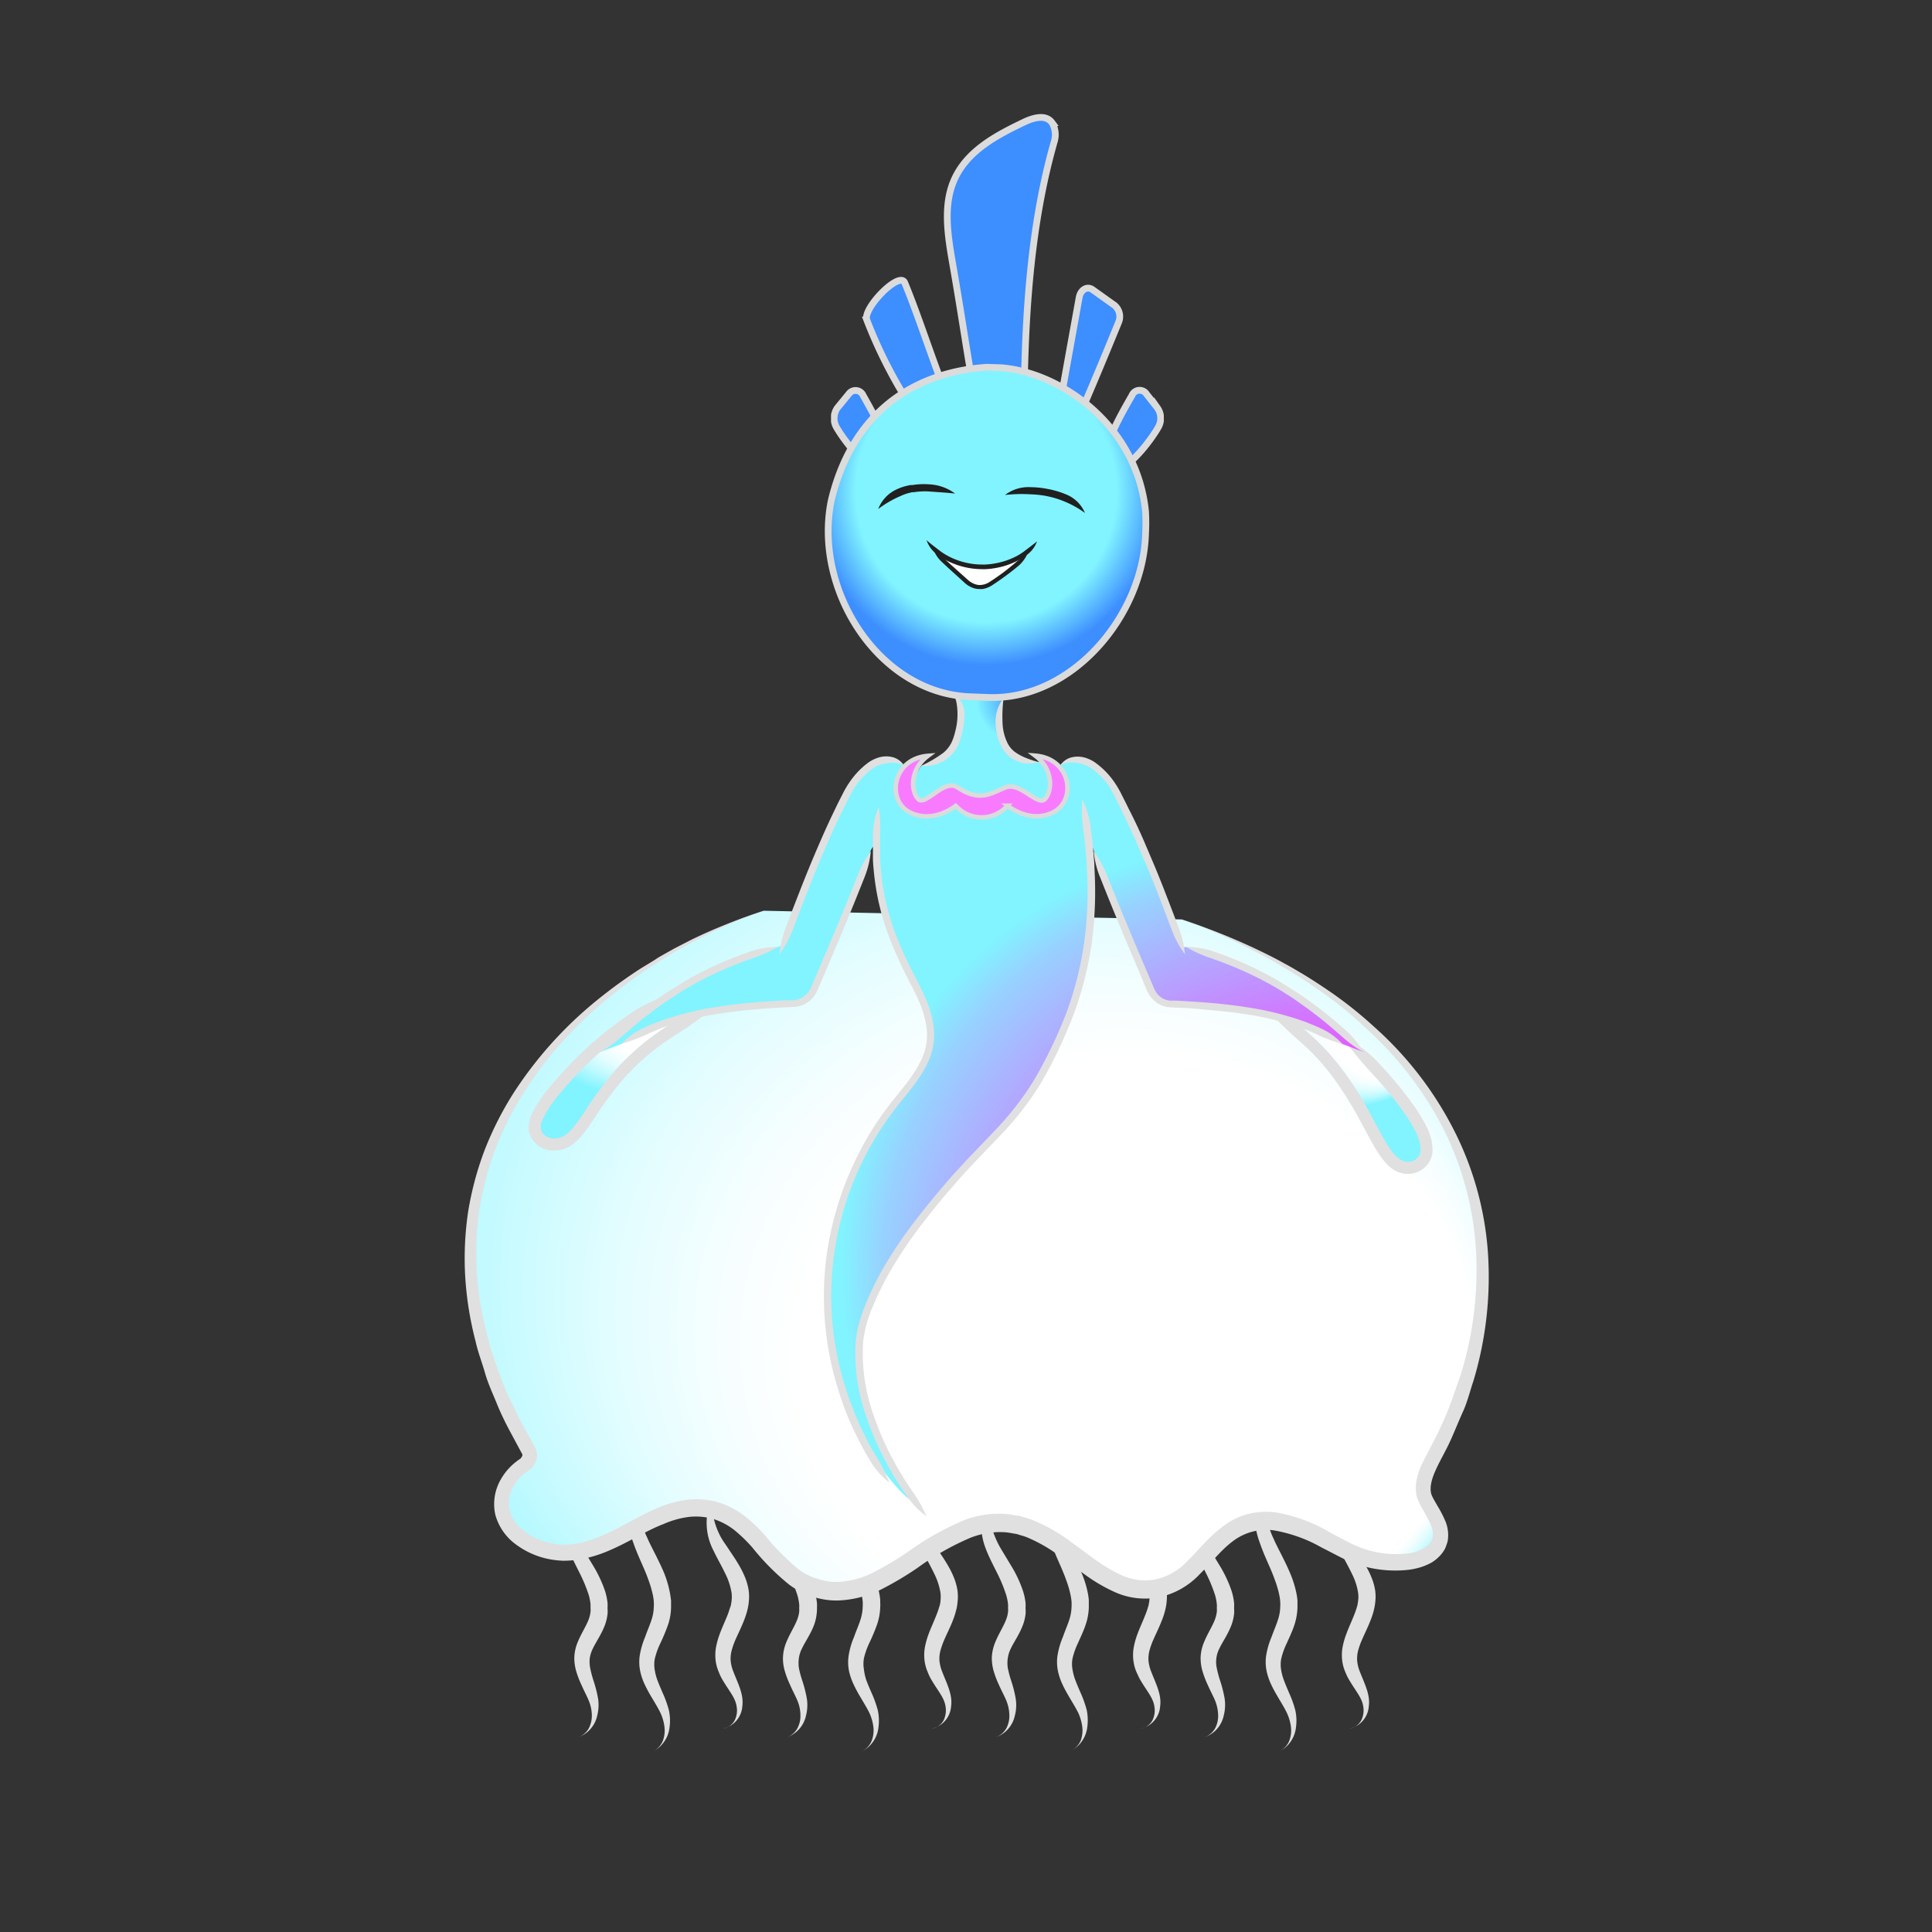 <svg xmlns="http://www.w3.org/2000/svg" xmlns:xlink="http://www.w3.org/1999/xlink" viewBox="0 0 300 300"><rect x="0" y="0" width="300" height="300" fill="#333333" stroke="none"/><defs><style>.cls-1{fill:url(#radial-gradient);}.cls-2{fill:url(#radial-gradient-2);}.cls-3{fill:#e0e0e0;}.cls-4{fill:#f87bff;stroke-width:0.7px;}.cls-11,.cls-12,.cls-13,.cls-14,.cls-15,.cls-4,.cls-5{stroke:#dbdbdb;stroke-miterlimit:10;}.cls-11,.cls-12,.cls-13,.cls-14,.cls-15,.cls-5{stroke-width:1.05px;}.cls-5{fill:url(#radial-gradient-3);}.cls-6{fill:#fff;}.cls-7{fill:#202020;}.cls-8{fill:url(#New_Gradient_Swatch_13);}.cls-9{fill:url(#New_Gradient_Swatch_13-2);}.cls-10{fill:url(#New_Gradient_Swatch_13-3);}.cls-11{fill:url(#radial-gradient-4);}.cls-12{fill:url(#radial-gradient-5);}.cls-13{fill:url(#radial-gradient-6);}.cls-14{fill:url(#radial-gradient-7);}.cls-15{fill:url(#radial-gradient-8);}</style><radialGradient id="radial-gradient" cx="59.06" cy="58.08" fx="68.408" r="17.05" gradientTransform="translate(0 -6.01)" gradientUnits="userSpaceOnUse"><stop offset="0.11" stop-color="#3d8eff"/><stop offset="0.16" stop-color="#459aff"/><stop offset="0.24" stop-color="#59b9ff"/><stop offset="0.36" stop-color="#7bebff"/><stop offset="0.38" stop-color="#81f4ff"/></radialGradient><radialGradient id="radial-gradient-2" cx="61.55" cy="118.61" fx="157.325" fy="181.791" r="114.74" gradientTransform="translate(0 -6.01)" gradientUnits="userSpaceOnUse"><stop offset="0.31" stop-color="#ff30ff"/><stop offset="0.33" stop-color="#f73cff"/><stop offset="0.39" stop-color="#e45bff"/><stop offset="0.45" stop-color="#c38dff"/><stop offset="0.54" stop-color="#97d2ff"/><stop offset="0.57" stop-color="#81f4ff"/></radialGradient><radialGradient id="radial-gradient-3" cx="59.93" cy="25.86" r="27.02" gradientTransform="translate(0 -6.01)" gradientUnits="userSpaceOnUse"><stop offset="0.75" stop-color="#81f4ff"/><stop offset="1" stop-color="#3d8eff"/></radialGradient><radialGradient id="New_Gradient_Swatch_13" cx="2478.97" cy="791.87" fx="2534.557" fy="827.708" r="74.86" gradientTransform="translate(-3252.72 -893.41) scale(1.34 1.19)" gradientUnits="userSpaceOnUse"><stop offset="0.52" stop-color="#fff"/><stop offset="0.59" stop-color="#f7feff"/><stop offset="0.69" stop-color="#e3fdff"/><stop offset="0.81" stop-color="#c1faff"/><stop offset="0.95" stop-color="#92f5ff"/><stop offset="1" stop-color="#81f4ff"/></radialGradient><radialGradient id="New_Gradient_Swatch_13-2" cx="24.64" cy="24.56" fx="38.282" fy="33.351" r="18.37" gradientTransform="translate(0 -14.72)" xlink:href="#New_Gradient_Swatch_13"/><radialGradient id="New_Gradient_Swatch_13-3" cx="136.97" cy="27.53" fx="150.146" fy="36.017" r="17.74" gradientTransform="translate(0 -14.72)" xlink:href="#New_Gradient_Swatch_13"/><radialGradient id="radial-gradient-4" cx="25.77" cy="48.04" fx="80.662" fy="81.86" r="68.65" gradientTransform="translate(0 -5.96)" gradientUnits="userSpaceOnUse"><stop offset="0.23" stop-color="#81f4ff"/><stop offset="0.45" stop-color="#3d8eff"/></radialGradient><radialGradient id="radial-gradient-5" cx="11.42" cy="51.28" fx="50.862" fy="75.583" r="49.34" xlink:href="#radial-gradient-4"/><radialGradient id="radial-gradient-6" cx="4.22" cy="56.28" fx="28.355" fy="71.15" r="30.19" xlink:href="#radial-gradient-4"/><radialGradient id="radial-gradient-7" cx="46.81" cy="56.28" fx="70.953" fy="71.15" r="30.19" xlink:href="#radial-gradient-4"/><radialGradient id="radial-gradient-8" cx="39.69" cy="50.14" fx="69.784" fy="68.687" r="37.64" xlink:href="#radial-gradient-4"/><symbol id="Aquatic_female_hair_1" data-name="Aquatic_female_hair_1" viewBox="0 0 51.68 55.34"><path class="cls-11" d="M22.16,43c-1.31-7.58-2-12.52-3.33-20.1-.71-4.13-1.39-8.55.17-12.39,1.93-4.73,6.66-7.19,11-9.27,1.42-.67,3.34-1.23,4.31.09a3.63,3.63,0,0,1,.34,3C31.08,16.81,30.19,30.39,30,43"/><path class="cls-12" d="M18.37,44.71C16,39,13.8,31.91,11.45,26.2c-.79-1.93-6.58,4-5.89,5.78a73.67,73.67,0,0,0,9,16.6"/><path class="cls-13" d="M8.55,51.14C8.2,49.44,6.22,45.87,5,43.72a1.29,1.29,0,0,0-2.26-.23L1,45.61a2.83,2.83,0,0,0-.17,3c1.15,2,3.8,5.41,5.68,6.27"/><path class="cls-14" d="M43.12,51.14c.36-1.7,2.34-5.27,3.6-7.42A1.28,1.28,0,0,1,49,43.49l1.67,2.12a2.81,2.81,0,0,1,.16,3c-1.14,2-3.79,5.41-5.67,6.27"/><path class="cls-15" d="M35.32,46.5c1-5.87,2.08-11.68,3.21-18,.22-1.22,1.24-1.83,2.07-1.24l3.46,2.47a2.29,2.29,0,0,1,.59,2.62c-2.46,6-4,9.69-6.43,15.32"/></symbol><symbol id="Aquatic_female_body_2" data-name="Aquatic_female_body_2" viewBox="0 0 159 130.52"><path class="cls-3" d="M18.48,89.43a6.28,6.28,0,0,0-2.86,3.81A9.82,9.82,0,0,0,16,98.79c.12.35.3.83.59,1.47s.69,1.43,1.21,2.47a24.15,24.15,0,0,1,1.46,3.49,8.11,8.11,0,0,1,.29,1.51q0,.28,0,.45v.16a3.07,3.07,0,0,1,0,.5,5,5,0,0,1-.29,1.2c-.35.95-1.17,2.24-1.64,3.38a6.8,6.8,0,0,0-.59,2.52,7.43,7.43,0,0,0,.25,2,15.26,15.26,0,0,0,.86,2.28c.44,1,.86,1.75,1.15,2.48a6.15,6.15,0,0,1,.46,2.15,4.3,4.3,0,0,1-.47,2.1,3.07,3.07,0,0,1-1.84,1.45A4.55,4.55,0,0,0,20.58,125a6.63,6.63,0,0,0,.14-2.65,19.93,19.93,0,0,0-.72-2.83,16.75,16.75,0,0,1-.52-2,5.38,5.38,0,0,1-.06-1.4,5,5,0,0,1,.52-1.62c.39-.84,1.26-2.09,1.8-3.47a7.22,7.22,0,0,0,.45-1.85,4,4,0,0,0,0-.77v-.25a4.26,4.26,0,0,0,0-.65,9.22,9.22,0,0,0-.43-2,20.15,20.15,0,0,0-1.84-3.87l-1.42-2.34c-.33-.55-.52-.91-.67-1.21a11.58,11.58,0,0,1-1.35-4.67A4.37,4.37,0,0,1,18.48,89.43Z"/><path class="cls-3" d="M32.13,86.79a7.17,7.17,0,0,0-6,3.9,6.85,6.85,0,0,0-.74,3,12.27,12.27,0,0,0,.81,4.47c.25.74.64,1.7,1.08,2.7s.89,2,1.24,3a16.69,16.69,0,0,1,.71,2.41,7.83,7.83,0,0,1,.14,1,5.52,5.52,0,0,1,0,.82,6.71,6.71,0,0,1-.35,2c-.24.79-.66,1.71-1,2.69a12.37,12.37,0,0,0-.85,3,7.05,7.05,0,0,0,.15,2.56,9.27,9.27,0,0,0,.65,1.82,22,22,0,0,0,1.12,2.07c.53.89,1,1.66,1.33,2.36a7.31,7.31,0,0,1,.61,2.16,4.57,4.57,0,0,1-.26,2.16,3.28,3.28,0,0,1-1.64,1.69,4.77,4.77,0,0,0,2.69-3.82,7.48,7.48,0,0,0-.1-2.61,16.78,16.78,0,0,0-1-2.78c-.19-.47-.51-1.15-.82-2a8.64,8.64,0,0,1-.38-1.48,5,5,0,0,1,0-1.72,11.63,11.63,0,0,1,.83-2.36,30,30,0,0,0,1.2-2.86,9,9,0,0,0,.5-2.72c0-.35,0-.63,0-.82l0-.3a12.55,12.55,0,0,0-.19-1.28A16.33,16.33,0,0,0,31,102.9c-.87-2.1-2.1-4.23-2.64-5.53a11.57,11.57,0,0,1-1.09-3.7,6.59,6.59,0,0,1,1.06-4.53A5.1,5.1,0,0,1,32.13,86.79Z"/><path class="cls-3" d="M40.22,89.88a5.55,5.55,0,0,0-2.57,4,9.26,9.26,0,0,0,1,5.49c.15.33.37.76.68,1.35s.74,1.37,1.22,2.37a10.18,10.18,0,0,1,.9,2.84,5.39,5.39,0,0,1,0,1.21,3.85,3.85,0,0,1-.08.51s0,.17-.11.45-.21.67-.38,1.12c-.35.91-.9,2.08-1.24,3a12.62,12.62,0,0,0-.64,2.32,7.25,7.25,0,0,0,0,2.08,6.51,6.51,0,0,0,.43,1.52,9.82,9.82,0,0,0,.45,1c1.08,1.92,2.15,3,2.35,4.4a3.45,3.45,0,0,1-.26,2.09A2.48,2.48,0,0,1,40.12,127a3.82,3.82,0,0,0,3-3.51c.24-1.78-.68-3.5-1.37-5.28a5.88,5.88,0,0,1-.45-1.85,4.89,4.89,0,0,1,.13-1.36,11.07,11.07,0,0,1,.62-1.8c.34-.78.91-1.92,1.33-3a14.38,14.38,0,0,0,.47-1.4c.1-.37.14-.61.14-.61a6,6,0,0,0,.12-.76,7.41,7.41,0,0,0,0-1.86,9.21,9.21,0,0,0-.57-2.06,14.56,14.56,0,0,0-.75-1.56c-.62-1.1-1.13-1.82-1.5-2.38s-.61-.92-.81-1.21a10.84,10.84,0,0,1-1.88-4.45,4.68,4.68,0,0,1,.19-2.16A3.56,3.56,0,0,1,40.22,89.88Z"/><path class="cls-3" d="M50.91,89.43a6.28,6.28,0,0,0-2.86,3.81,9.64,9.64,0,0,0,.35,5.55,13.82,13.82,0,0,0,.59,1.47c.29.63.69,1.43,1.21,2.47a23.1,23.1,0,0,1,1.45,3.49,7.49,7.49,0,0,1,.3,1.51,2.52,2.52,0,0,1,0,.45v.16a3.07,3.07,0,0,1,0,.5,4.64,4.64,0,0,1-.3,1.2c-.34.95-1.16,2.24-1.63,3.38a6.8,6.8,0,0,0-.59,2.52,6.73,6.73,0,0,0,.25,2,14.21,14.21,0,0,0,.86,2.28c.43,1,.86,1.75,1.15,2.48a5.92,5.92,0,0,1,.45,2.15,4.09,4.09,0,0,1-.47,2.1,3,3,0,0,1-1.84,1.45A4.54,4.54,0,0,0,53,125a6.63,6.63,0,0,0,.14-2.65,19.93,19.93,0,0,0-.72-2.83,14.85,14.85,0,0,1-.53-2,5.87,5.87,0,0,1,0-1.4,4.78,4.78,0,0,1,.52-1.62c.38-.84,1.26-2.09,1.8-3.47a7.22,7.22,0,0,0,.45-1.85,5.39,5.39,0,0,0,.05-.77v-.25a6.14,6.14,0,0,0,0-.65,9.84,9.84,0,0,0-.43-2,19.53,19.53,0,0,0-1.85-3.87c-.61-1-1.06-1.77-1.41-2.34s-.52-.91-.67-1.21a11.43,11.43,0,0,1-1.35-4.67A4.37,4.37,0,0,1,50.91,89.43Z"/><path class="cls-3" d="M64.56,86.79a7.36,7.36,0,0,0-4.4,1.83,7.16,7.16,0,0,0-1.59,2.07,6.72,6.72,0,0,0-.74,3,12.27,12.27,0,0,0,.81,4.47c.25.74.64,1.7,1.07,2.7s.9,2,1.25,3a16.69,16.69,0,0,1,.71,2.41c.11.61.14,1,.14,1a8,8,0,0,1,0,.82,7.06,7.06,0,0,1-.35,2c-.24.79-.66,1.71-1,2.69a11.93,11.93,0,0,0-.85,3,6.85,6.85,0,0,0,.14,2.56,9.93,9.93,0,0,0,.66,1.82,22,22,0,0,0,1.12,2.07c.52.89,1,1.66,1.33,2.36a7.31,7.31,0,0,1,.61,2.16,4.58,4.58,0,0,1-.27,2.16,3.3,3.3,0,0,1-1.63,1.69,4.77,4.77,0,0,0,2.69-3.82,7.73,7.73,0,0,0-.1-2.61,17.75,17.75,0,0,0-1-2.78c-.2-.47-.51-1.15-.82-2A8.64,8.64,0,0,1,62,117.8a5,5,0,0,1,0-1.72,11.63,11.63,0,0,1,.83-2.36,30,30,0,0,0,1.2-2.86,9,9,0,0,0,.5-2.72,6.48,6.48,0,0,0,0-.82V107a11.33,11.33,0,0,0-.2-1.28,15.51,15.51,0,0,0-.89-2.84c-.86-2.1-2.09-4.23-2.63-5.53a12,12,0,0,1-1.1-3.7,6.65,6.65,0,0,1,1.07-4.53A5.08,5.08,0,0,1,64.56,86.79Z"/><path class="cls-3" d="M72.65,89.88a5.52,5.52,0,0,0-2.57,4,9.25,9.25,0,0,0,1,5.49c.16.33.37.76.69,1.35s.74,1.37,1.22,2.37a10.18,10.18,0,0,1,.9,2.84,5.39,5.39,0,0,1,0,1.21c0,.31-.08.51-.08.51s0,.17-.12.45a9.9,9.9,0,0,1-.38,1.12c-.34.91-.89,2.08-1.23,3a11.88,11.88,0,0,0-.64,2.32,6.91,6.91,0,0,0,0,2.08,6.51,6.51,0,0,0,.43,1.52,9.82,9.82,0,0,0,.45,1c1.08,1.92,2.15,3,2.35,4.4a3.53,3.53,0,0,1-.26,2.09A2.5,2.5,0,0,1,72.54,127a3.82,3.82,0,0,0,3-3.51c.24-1.78-.68-3.5-1.37-5.28a6.16,6.16,0,0,1-.45-1.85,5.31,5.31,0,0,1,.13-1.36,12.29,12.29,0,0,1,.63-1.8c.33-.78.91-1.92,1.33-3a11.83,11.83,0,0,0,.46-1.4c.1-.37.15-.61.15-.61s.06-.28.11-.76a7.35,7.35,0,0,0,0-1.86,9.21,9.21,0,0,0-.57-2.06,14.56,14.56,0,0,0-.75-1.56c-.63-1.1-1.13-1.82-1.5-2.38l-.81-1.21A10.71,10.71,0,0,1,71,93.9a4.81,4.81,0,0,1,.18-2.16A3.63,3.63,0,0,1,72.65,89.88Z"/><path class="cls-3" d="M83.34,89.43a6.24,6.24,0,0,0-2.86,3.81,9.72,9.72,0,0,0,.34,5.55c.12.35.31.83.6,1.47s.69,1.43,1.21,2.47a23.1,23.1,0,0,1,1.45,3.49,7.49,7.49,0,0,1,.3,1.51,4,4,0,0,1,0,.45v.16a2.61,2.61,0,0,1,0,.5,4.56,4.56,0,0,1-.29,1.2c-.34.95-1.16,2.24-1.63,3.38a7,7,0,0,0-.6,2.52,7.43,7.43,0,0,0,.25,2,15.26,15.26,0,0,0,.86,2.28c.44,1,.87,1.75,1.16,2.48a6.13,6.13,0,0,1,.45,2.15,4.09,4.09,0,0,1-.47,2.1,3.07,3.07,0,0,1-1.84,1.45A4.53,4.53,0,0,0,85.43,125a6.45,6.45,0,0,0,.14-2.65,18.67,18.67,0,0,0-.72-2.83,16.75,16.75,0,0,1-.52-2,5.39,5.39,0,0,1,0-1.4,5,5,0,0,1,.51-1.62c.39-.84,1.27-2.09,1.8-3.47a6.89,6.89,0,0,0,.46-1.85,4.42,4.42,0,0,0,0-.77v-.25a6.14,6.14,0,0,0,0-.65,9.31,9.31,0,0,0-.44-2,19,19,0,0,0-1.84-3.87l-1.41-2.34a14,14,0,0,1-2-5.88A4.35,4.35,0,0,1,83.34,89.43Z"/><path class="cls-3" d="M97,86.79a7.36,7.36,0,0,0-4.4,1.83A7.16,7.16,0,0,0,91,90.69a6.72,6.72,0,0,0-.74,3,12.27,12.27,0,0,0,.81,4.47c.25.74.63,1.7,1.07,2.7s.89,2,1.24,3a15.5,15.5,0,0,1,.71,2.41,9.71,9.71,0,0,1,.15,1,8,8,0,0,1,0,.82,7.06,7.06,0,0,1-.35,2c-.25.79-.66,1.71-1,2.69a12.37,12.37,0,0,0-.85,3,7.05,7.05,0,0,0,.15,2.56,10,10,0,0,0,.65,1.82c.47,1,.87,1.62,1.12,2.07.53.89,1,1.66,1.34,2.36a7.62,7.62,0,0,1,.61,2.16,4.58,4.58,0,0,1-.27,2.16A3.3,3.3,0,0,1,94,130.52a4.77,4.77,0,0,0,2.69-3.82,7.73,7.73,0,0,0-.1-2.61,17.75,17.75,0,0,0-1-2.78c-.2-.47-.51-1.15-.82-2a8.64,8.64,0,0,1-.38-1.48,4.76,4.76,0,0,1,0-1.72,11.63,11.63,0,0,1,.83-2.36c.39-.89.87-1.86,1.2-2.86a9,9,0,0,0,.5-2.72c0-.35,0-.63,0-.82l0-.3a9.8,9.8,0,0,0-.19-1.28,15.51,15.51,0,0,0-.89-2.84c-.86-2.1-2.1-4.23-2.63-5.53a11.71,11.71,0,0,1-1.1-3.7,6.59,6.59,0,0,1,1.07-4.53A5.08,5.08,0,0,1,97,86.79Z"/><path class="cls-3" d="M105.07,89.88a5.54,5.54,0,0,0-2.56,4,9.25,9.25,0,0,0,1,5.49c.16.33.37.76.69,1.35s.74,1.37,1.21,2.37a9.87,9.87,0,0,1,.91,2.84,5.39,5.39,0,0,1,0,1.21,4.92,4.92,0,0,1-.09.51s0,.17-.11.45a9.9,9.9,0,0,1-.38,1.12c-.34.91-.89,2.08-1.23,3a11.88,11.88,0,0,0-.64,2.32,6.91,6.91,0,0,0,0,2.08,6.08,6.08,0,0,0,.42,1.52c.17.4.33.7.46,1,1.07,1.92,2.15,3,2.35,4.4a3.53,3.53,0,0,1-.26,2.09A2.52,2.52,0,0,1,105,127a3.82,3.82,0,0,0,3-3.51c.24-1.78-.68-3.5-1.37-5.28a6.16,6.16,0,0,1-.45-1.85,5.31,5.31,0,0,1,.13-1.36,11.21,11.21,0,0,1,.63-1.8c.33-.78.91-1.92,1.32-3a10.44,10.44,0,0,0,.47-1.4c.1-.37.14-.61.14-.61a6,6,0,0,0,.12-.76,7.35,7.35,0,0,0,0-1.86,9.77,9.77,0,0,0-.57-2.06,14.38,14.38,0,0,0-.76-1.56c-.62-1.1-1.13-1.82-1.5-2.38l-.8-1.21a10.71,10.71,0,0,1-1.88-4.45,4.54,4.54,0,0,1,.18-2.16A3.66,3.66,0,0,1,105.07,89.88Z"/><path class="cls-3" d="M115.76,89.43a6.26,6.26,0,0,0-2.85,3.81,9.72,9.72,0,0,0,.34,5.55,14.37,14.37,0,0,0,.6,1.47c.28.63.69,1.43,1.2,2.47a23.08,23.08,0,0,1,1.46,3.49,7.36,7.36,0,0,1,.29,1.51,2.71,2.71,0,0,1,0,.45v.16a2.61,2.61,0,0,1,0,.5,5,5,0,0,1-.29,1.2c-.34.95-1.17,2.24-1.63,3.38a6.82,6.82,0,0,0-.6,2.52,7.43,7.43,0,0,0,.25,2,15.26,15.26,0,0,0,.86,2.28c.44,1,.86,1.75,1.16,2.48a6.37,6.37,0,0,1,.45,2.15,4.09,4.09,0,0,1-.47,2.1,3.07,3.07,0,0,1-1.84,1.45,4.53,4.53,0,0,0,3.18-3.43,6.63,6.63,0,0,0,.14-2.65,19.93,19.93,0,0,0-.72-2.83,16.75,16.75,0,0,1-.52-2,4.57,4.57,0,0,1,.46-3c.39-.84,1.26-2.09,1.8-3.47a7.22,7.22,0,0,0,.45-1.85,4,4,0,0,0,0-.77v-.25a4.26,4.26,0,0,0,0-.65,9.22,9.22,0,0,0-.43-2,19.57,19.57,0,0,0-1.84-3.87l-1.42-2.34c-.33-.55-.52-.91-.67-1.21a11.75,11.75,0,0,1-1.35-4.67A4.39,4.39,0,0,1,115.76,89.43Z"/><path class="cls-3" d="M129.41,86.79A7.36,7.36,0,0,0,125,88.62a7.16,7.16,0,0,0-1.59,2.07,6.85,6.85,0,0,0-.75,3,12.6,12.6,0,0,0,.82,4.47c.25.74.63,1.7,1.07,2.7s.89,2,1.24,3a15.5,15.5,0,0,1,.71,2.41,7.83,7.83,0,0,1,.14,1,5.52,5.52,0,0,1,0,.82,6.39,6.39,0,0,1-.35,2c-.24.79-.65,1.71-1,2.69a12.37,12.37,0,0,0-.85,3,7.05,7.05,0,0,0,.15,2.56,10,10,0,0,0,.65,1.82c.47,1,.87,1.62,1.12,2.07.53.89,1,1.66,1.33,2.36a7.34,7.34,0,0,1,.62,2.16,4.58,4.58,0,0,1-.27,2.16,3.28,3.28,0,0,1-1.64,1.69,4.77,4.77,0,0,0,2.69-3.82,7.48,7.48,0,0,0-.1-2.61,16.78,16.78,0,0,0-1-2.78c-.19-.47-.5-1.15-.81-2a8.62,8.62,0,0,1-.39-1.48,5,5,0,0,1,0-1.72,11,11,0,0,1,.83-2.36c.39-.89.87-1.86,1.2-2.86a9.69,9.69,0,0,0,.5-2.72c0-.35,0-.63,0-.82l0-.3a9.8,9.8,0,0,0-.19-1.28,16.33,16.33,0,0,0-.89-2.84c-.86-2.1-2.1-4.23-2.64-5.53a11.86,11.86,0,0,1-1.09-3.7,6.59,6.59,0,0,1,1.06-4.53A5.1,5.1,0,0,1,129.41,86.79Z"/><path class="cls-3" d="M137.5,89.88a5.51,5.51,0,0,0-2.56,4,9.17,9.17,0,0,0,1,5.49c.16.33.37.76.68,1.35s.74,1.37,1.22,2.37a9.56,9.56,0,0,1,.9,2.84,4.41,4.41,0,0,1,0,1.21,3.85,3.85,0,0,1-.08.51s0,.17-.11.45a9.9,9.9,0,0,1-.38,1.12c-.34.91-.9,2.08-1.23,3a11.93,11.93,0,0,0-.65,2.32,7.25,7.25,0,0,0,0,2.08,6.51,6.51,0,0,0,.43,1.52,9.58,9.58,0,0,0,.46,1c1.07,1.92,2.15,3,2.35,4.4a3.53,3.53,0,0,1-.26,2.09A2.52,2.52,0,0,1,137.4,127a3.82,3.82,0,0,0,3-3.51c.24-1.78-.68-3.5-1.37-5.28a6.16,6.16,0,0,1-.45-1.85,5.31,5.31,0,0,1,.13-1.36,11.21,11.21,0,0,1,.63-1.8c.33-.78.9-1.92,1.32-3a12.1,12.1,0,0,0,.47-1.4c.1-.37.14-.61.14-.61a6,6,0,0,0,.12-.76,7.35,7.35,0,0,0,0-1.86,9.22,9.22,0,0,0-.58-2.06,12.86,12.86,0,0,0-.75-1.56c-.62-1.1-1.13-1.82-1.5-2.38l-.8-1.21a10.74,10.74,0,0,1-1.89-4.45,4.68,4.68,0,0,1,.19-2.16A3.61,3.61,0,0,1,137.5,89.88Z"/><path class="cls-8" d="M46.43,0C17,9.78-15.24,40.51,9.94,83.87h0a1.59,1.59,0,0,1-.62,2.06C6.39,87.87,5,91.24,6.12,94.16c1.27,3.31,5.63,5.7,10,5.48,7.94-.4,13.87-8.13,21.65-6.83s9.71,10.75,17.44,12.56c10.59,2.48,18.07-11.36,29-10.29,9.22.91,14.63,12.08,23.57,10.07,6.25-1.41,8-8.55,14.17-10.13,5.37-1.38,10.51,2.14,15.34,4.47s13.12,2.46,14.15-1.92c.52-2.23-1.34-4.31-2.32-6.44s.84-5.35.84-5.35c12.82-23.24,11.24-49.6-10.25-68.43a85,85,0,0,0-28.34-16"/><path class="cls-3" d="M46.43,0A93.72,93.72,0,0,0,37,3.65c-.51.25-1.3.59-2.24,1.08l-1.54.79-.46.24c-.3.15-.59.32-.88.48l-1.77,1C29,8,27.77,8.66,26.61,9.44a77.83,77.83,0,0,0-6.93,5.17A61.66,61.66,0,0,0,7.5,28.45a51.42,51.42,0,0,0-4.38,8.67A49.43,49.43,0,0,0,.54,46.74,49.43,49.43,0,0,0,.09,56.85,52.1,52.1,0,0,0,1.71,66.91c.36,1.66,1,3.26,1.46,4.89S4.38,75,5,76.54s1.39,3.1,2.19,4.58l1.2,2.23.54,1a.4.4,0,0,1,0,.34.51.51,0,0,1-.11.16L8.75,85l-.2.15a10.16,10.16,0,0,0-1.1.86,9.1,9.1,0,0,0-1.77,2.18,7.66,7.66,0,0,0-.92,5.59,8.46,8.46,0,0,0,3.16,4.59,12.73,12.73,0,0,0,4.81,2.23,13.61,13.61,0,0,0,2.62.33,17.08,17.08,0,0,0,2.59-.21,20.48,20.48,0,0,0,4.76-1.49c3-1.3,5.55-3,8.19-4a14.16,14.16,0,0,1,3.92-1.1,9.76,9.76,0,0,1,3.78.31,10.29,10.29,0,0,1,3.29,1.73,23.62,23.62,0,0,1,2.79,2.7,37.56,37.56,0,0,0,5.72,5.77,12.5,12.5,0,0,0,3.69,1.88,11.74,11.74,0,0,0,4,.58,16.42,16.42,0,0,0,7-1.92,50.43,50.43,0,0,0,5.28-3.17,41.68,41.68,0,0,1,8.14-4.63,12.47,12.47,0,0,1,5.47-.87c.63.06,1.11.17,1.43.22a2.34,2.34,0,0,1,.48.1l.48.15a8.43,8.43,0,0,1,1.39.5,24.14,24.14,0,0,1,5,3c1.07.77,2.23,1.66,3.59,2.62a25.62,25.62,0,0,0,4.8,2.78,11.46,11.46,0,0,0,6.64.73,12.18,12.18,0,0,0,6.39-3.62c1.76-1.72,3.23-3.66,5-5a8.59,8.59,0,0,1,6.45-1.78,22.71,22.71,0,0,1,7.4,2.64c1.27.64,2.54,1.33,3.92,2a18.69,18.69,0,0,0,9.43,1.51,9.2,9.2,0,0,0,1.26-.21,8.4,8.4,0,0,0,1.25-.36,9.29,9.29,0,0,0,1.25-.57,5.77,5.77,0,0,0,1.15-.9,5.12,5.12,0,0,0,.93-1.22,5.8,5.8,0,0,0,.28-.73,2.73,2.73,0,0,0,.19-.76,5.57,5.57,0,0,0-.43-2.91,17.52,17.52,0,0,0-1.17-2.25l-.57-1a6.2,6.2,0,0,1-.41-.87c-.6-2.23,1.56-5.22,2.92-8.19.69-1.51,1.3-3.07,2-4.61s1.08-3.17,1.62-4.76a56.07,56.07,0,0,0,2.24-20.14,49.53,49.53,0,0,0-5.55-19.37A54.61,54.61,0,0,0,141.2,18a62.85,62.85,0,0,0-7.37-5.81c-1.27-.86-2.55-1.69-3.84-2.46-.65-.38-1.29-.77-1.94-1.13l-1.64-.9C124,6.42,121.88,5.47,120.84,5c-3.85-1.7-6.12-2.47-9.43-3.63a84.13,84.13,0,0,1,9.29,3.93c1,.5,3.06,1.5,5.46,2.89l1.6.94c.64.37,1.26.78,1.89,1.17q1.89,1.21,3.75,2.54a63.84,63.84,0,0,1,7.12,5.92A54.36,54.36,0,0,1,152.05,34a48.45,48.45,0,0,1,5,18.84,54.72,54.72,0,0,1-2.45,19.42c-.55,1.53-1.06,3.08-1.63,4.59s-1.26,3-1.94,4.44l-2.23,4.31a11.39,11.39,0,0,0-.92,2.53,6,6,0,0,0,0,2.95,7.9,7.9,0,0,0,.58,1.31l.6,1.07a15.84,15.84,0,0,1,1,2,3.27,3.27,0,0,1,.27,1.7,1.3,1.3,0,0,1-.11.37,2.24,2.24,0,0,1-.14.36,2.57,2.57,0,0,1-.49.62,5.93,5.93,0,0,1-3.5,1.32,15,15,0,0,1-4.18-.17A15.67,15.67,0,0,1,138,98.42c-1.27-.6-2.54-1.3-3.83-2a24.61,24.61,0,0,0-8.25-3,11.75,11.75,0,0,0-4.46.3,11.21,11.21,0,0,0-3.87,2c-2.23,1.69-3.73,3.7-5.33,5.22a9.49,9.49,0,0,1-5,2.89,8.66,8.66,0,0,1-5.11-.59c-3.13-1.38-5.62-3.56-7.83-5.11a26.59,26.59,0,0,0-5.59-3.29,10.65,10.65,0,0,0-1.66-.6l-.58-.17a2.73,2.73,0,0,0-.6-.14c-.4,0-1-.19-1.77-.26a15.08,15.08,0,0,0-6.65,1,43.76,43.76,0,0,0-8.68,4.91,51.34,51.34,0,0,1-5,3,13.86,13.86,0,0,1-5.8,1.64,9,9,0,0,1-3.1-.45A9.79,9.79,0,0,1,52,102.39,37.17,37.17,0,0,1,46.64,97a25.79,25.79,0,0,0-3.14-3,13,13,0,0,0-4.18-2.16,12.23,12.23,0,0,0-4.82-.37,16.89,16.89,0,0,0-4.6,1.3C27,94,24.41,95.68,21.69,96.88s-5.61,2-8.42,1.3a10.3,10.3,0,0,1-3.9-1.76A6.17,6.17,0,0,1,7,93.18a5.28,5.28,0,0,1,.63-3.89A6.75,6.75,0,0,1,9,87.63,6.86,6.86,0,0,1,9.83,87l.3-.22.37-.34a3,3,0,0,0,.54-.88A2.68,2.68,0,0,0,11,83.44l-.64-1.17L9.14,80.11c-.8-1.44-1.45-3-2.18-4.42s-1.29-3-1.85-4.58S4,68,3.63,66.4a51.53,51.53,0,0,1-1.7-9.68A48.72,48.72,0,0,1,2.2,47a48.45,48.45,0,0,1,2.33-9.33,49.78,49.78,0,0,1,4.09-8.51A61.08,61.08,0,0,1,20.27,15.29,79.44,79.44,0,0,1,27,10c1.13-.8,2.29-1.54,3.43-2.27l1.72-1.05c.29-.16.57-.35.86-.5l.45-.25L35,5.09c.92-.51,1.7-.87,2.2-1.14A73.11,73.11,0,0,1,46.43,0Z"/><path class="cls-9" d="M32.26,13.09C21.61,18.65,14.22,27,12,30.69A5.31,5.31,0,0,0,10.9,34a2.86,2.86,0,0,0,2.76,2.26c6.22.41,5.4-12.54,24.85-21.11"/><path class="cls-3" d="M32.26,13.09a18.06,18.06,0,0,0-6.4,2.78c-.4.29-1.08.71-2.4,1.72A59,59,0,0,0,12.53,28.22a19.36,19.36,0,0,0-2.08,3.3,5.51,5.51,0,0,0-.5,1.89,3.37,3.37,0,0,0,.41,1.87A3.71,3.71,0,0,0,12.43,37a3.42,3.42,0,0,0,.94.22,4.77,4.77,0,0,0,.78,0,4.54,4.54,0,0,0,2.08-.59c1.63-.92,2.82-2.79,4.1-4.69a51.47,51.47,0,0,1,4.31-5.8,35.37,35.37,0,0,1,4.89-4.6,39.91,39.91,0,0,1,3.4-2.37,50.48,50.48,0,0,0,5.58-4A16.84,16.84,0,0,0,32,17.58a36.67,36.67,0,0,0-3.57,2.47,37.26,37.26,0,0,0-5.15,4.84,54.55,54.55,0,0,0-4.45,6c-1.26,1.93-2.44,3.57-3.46,4.11a2.87,2.87,0,0,1-1.74.34,2.22,2.22,0,0,1-.53-.12A1.93,1.93,0,0,1,12,34.37a2.29,2.29,0,0,1,.17-2.08A16.38,16.38,0,0,1,14,29.35,57.35,57.35,0,0,1,24.58,19.08c1.28-1,1.94-1.39,2.33-1.68A41.86,41.86,0,0,0,32.26,13.09Z"/><path class="cls-10" d="M136.24,19.58c3.88,2.94,10.71,10.67,12.43,14.66a5.93,5.93,0,0,1,.63,3.52,2.87,2.87,0,0,1-2.79,2.17c-5.81.07-5.64-14.56-21.85-24.52"/><path class="cls-3" d="M136.24,19.58a59.08,59.08,0,0,0,4.33,5.33c.32.35.85.91,1.91,2.13a54.74,54.74,0,0,1,3.52,4.5,20.89,20.89,0,0,1,1.67,2.78,6.48,6.48,0,0,1,.77,2.81,1.88,1.88,0,0,1-1.08,1.67,2.15,2.15,0,0,1-1.72,0,3.19,3.19,0,0,1-1.09-.78,2.37,2.37,0,0,1-.28-.3l-.09-.11a12.24,12.24,0,0,1-1.06-1.54c-.63-1-1.42-2.54-2.34-4.26s-2-3.61-3.22-5.37a41.7,41.7,0,0,0-3.65-4.65,38.76,38.76,0,0,0-3.11-3,15.9,15.9,0,0,0-6.14-3.37,68.25,68.25,0,0,0,4.91,4.77,38.1,38.1,0,0,1,3,2.9A38.88,38.88,0,0,1,136,27.52a59.73,59.73,0,0,1,3.12,5.21c.92,1.7,1.72,3.24,2.4,4.34a14.89,14.89,0,0,0,1.22,1.76l.11.14c.08.09.19.22.36.39a5.11,5.11,0,0,0,1.72,1.2,4,4,0,0,0,3.22-.07,3.9,3.9,0,0,0,1.5-1.28,3.71,3.71,0,0,0,.65-2,8.07,8.07,0,0,0-.95-3.69,21.13,21.13,0,0,0-1.82-3.06,56.32,56.32,0,0,0-3.64-4.65c-1.09-1.25-1.64-1.83-2-2.19A16.25,16.25,0,0,0,136.24,19.58Z"/></symbol><symbol id="Aquatic_Female_body2" data-name="Aquatic_Female_body2" viewBox="0 0 118.56 178.94"><path class="cls-1" d="M49.83,62.44c3.85-.81,5.11-2.62,5.73-4.83s.84-5-.86-6.54l4.18-9.62,3.74,10.43A9,9,0,0,0,62.71,59c1,2,3.14,2.84,5.4,2.81L73,63S75.9,77.65,60.66,77.86C38.81,78.16,49.83,62.44,49.83,62.44Z"/><path class="cls-2" d="M91,90.55c11,2.92,19.47,8.27,27.53,16.3l-3.37-1.26C107.9,101,99,99.85,88.53,99.38a3.47,3.47,0,0,1-3-2.08c-1.91-4.42-6.5-15.14-8.87-21.62,0,0-.92-3.05-.63.49,1.15,14-1.77,23.89-7.44,34.1-4.05,7.3-8.9,10.81-14.34,17.16s-10.68,13.12-13.32,21c-1.89,5.67,0,13.34,2.94,20,1.18,2.67,1.34,4.11,4.81,8.16-1.05.1-4.42-4.3-4.42-4.3a44.32,44.32,0,0,1-9-28.16A48.51,48.51,0,0,1,45.54,115c2.34-3,5.15-5.92,5.64-9.67.55-4.15-1.87-8-3.73-11.76a39.85,39.85,0,0,1-4.61-17.54c-.05-2.31-.89-.38-.89-.38-2.37,6.48-7,17.2-8.88,21.62a3.46,3.46,0,0,1-3,2.08c-10.44.47-19.37,1.63-26.67,6.21L0,106.85c8.06-8,16.53-13.38,27.53-16.3a1.49,1.49,0,0,0,1-.81c2.84-7.53,5.95-15.82,9.83-23.19a12.16,12.16,0,0,1,3.7-4.26c1.51-1,3.75-1.23,5.07,0,0,0-3.81,6.39,4.75,6.61,1.8,0,15.43-.67,17.37-.67,4.91,0,2.18-5.94,2.18-5.94,1.32-1.27,3.55-1.07,5.06,0a12.08,12.08,0,0,1,3.71,4.26c4,7.53,7.12,16,10,23.67C90.39,90.71,91,90.55,91,90.55Z"/><path class="cls-3" d="M54.7,51.07a4.5,4.5,0,0,1,.64,1.76,10.05,10.05,0,0,1,.11,2,9.3,9.3,0,0,1-.2,1.64c-.06.34-.28,1.15-.28,1.15a9.3,9.3,0,0,1-.36,1,4.83,4.83,0,0,1-1.38,1.8,20.69,20.69,0,0,1-3.4,2,5.65,5.65,0,0,0,5.8-3.37A10.44,10.44,0,0,0,56,57.93s.25-.87.31-1.25a10.83,10.83,0,0,0,.22-1.82A3.94,3.94,0,0,0,54.7,51.07Z"/><path class="cls-3" d="M62.62,51.88a6,6,0,0,0-1.24,4.06,9.07,9.07,0,0,0,.29,1.84c0,.2.2.67.2.67a5.34,5.34,0,0,0,.24.6,4.89,4.89,0,0,0,1.76,2.19,4.5,4.5,0,0,0,2.2.8,6,6,0,0,0,2-.2,14.4,14.4,0,0,1-1.85-.6,8.18,8.18,0,0,1-1.75-.91,3.86,3.86,0,0,1-1.37-1.73c-.09-.18-.21-.52-.21-.52s-.14-.41-.18-.59a7.9,7.9,0,0,1-.25-1.61A21.9,21.9,0,0,1,62.62,51.88Z"/><path class="cls-4" d="M55.17,68.64s-3.47,2.85-7.12,1-2.72-8.32,2.81-8.77C48,63,48.23,66.4,49.36,67.57s4-3.21,6.09-1.81c3.59,2.36,5.23.87,7.5,0s5,3,6.1,1.81,1.38-4.58-1.51-6.73c5.54.45,6.48,6.88,2.82,8.77s-7.13-1-7.13-1h0a5.38,5.38,0,0,1-7.9.17Z"/><path class="cls-3" d="M43.23,68.78a12,12,0,0,0-.9,4.08c0,.23,0,.58,0,1v.71c0,.32,0,.64,0,1l0,1.12c0,.76.08,1.54.16,2.33a38.47,38.47,0,0,0,2.34,9.93c.63,1.67,1.37,3.33,2.16,5s1.67,3.18,2.37,4.77a14.69,14.69,0,0,1,1.34,4.83,8.91,8.91,0,0,1-.88,4.56c-1.32,2.78-3.4,4.91-4.91,6.93a46.33,46.33,0,0,0-3.39,5c-.73,1.25-1.1,2-1.1,2l-.27.52c-.19.34-.44.85-.74,1.51a48.09,48.09,0,0,0-2.24,5.62,49.89,49.89,0,0,0-2,8.5A48.24,48.24,0,0,0,36.85,159,49.5,49.5,0,0,0,38.64,164c.35.78.68,1.55,1.06,2.29l.55,1.1c.18.33.35.66.53,1,.53,1,1.06,1.8,1.29,2.21a12.61,12.61,0,0,0,1.32,1.75,19.84,19.84,0,0,0,1.47,1.36,18.64,18.64,0,0,0-.8-1.82,15.55,15.55,0,0,0-1-1.88c-.23-.4-.73-1.17-1.26-2.16-.17-.32-.34-.64-.52-1l-.53-1.07c-.37-.72-.69-1.48-1-2.24a47.35,47.35,0,0,1-1.76-4.82,47.88,47.88,0,0,1-2-10.36,47,47,0,0,1,.31-10.07A49.56,49.56,0,0,1,38.2,130a46.2,46.2,0,0,1,2.19-5.49c.29-.64.54-1.14.72-1.47l.26-.51s.36-.71,1.08-1.93a46.12,46.12,0,0,1,3.31-4.89c1.47-2,3.6-4.11,5.05-7.14a10.18,10.18,0,0,0,1-5.11,15.8,15.8,0,0,0-1.43-5.2c-.73-1.66-1.6-3.24-2.39-4.83s-1.5-3.2-2.12-4.83a37.21,37.21,0,0,1-2.27-9.65c-.08-.77-.12-1.53-.16-2.26l0-1.09c0-.32,0-.63,0-.94v-.7c0-.43,0-.77,0-1A20.24,20.24,0,0,0,43.23,68.78Z"/><path class="cls-3" d="M74.86,67.64a17.11,17.11,0,0,0,.07,4.15c0,.23.07.57.12,1,0,.21.06.44.09.7s.08.69.12,1.05.07.81.11,1.23c.06.83.16,1.68.18,2.55a58.5,58.5,0,0,1-.38,11.2A52,52,0,0,1,72.28,101a71.82,71.82,0,0,1-4.94,10.22,46.36,46.36,0,0,1-5.84,7.58l-4.64,4.85-1.71,1.86s-.62.67-1.67,1.9-2.54,3-4.26,5.22a68.68,68.68,0,0,0-5.47,8.1,47.11,47.11,0,0,0-2.47,5.09,29.48,29.48,0,0,0-1,2.78c-.12.49-.28,1-.38,1.48l-.24,1.52a29.52,29.52,0,0,0,1.68,12,45.75,45.75,0,0,0,2.25,5.45c.43.86.88,1.69,1.32,2.51l.7,1.19.34.58.31.48c.63,1,1.14,1.75,1.43,2.12a12,12,0,0,0,2.95,3,21.07,21.07,0,0,0-2-3.6c-.28-.36-.78-1.14-1.39-2.08l-.3-.47-.34-.57-.68-1.16c-.43-.8-.87-1.61-1.29-2.45a44.77,44.77,0,0,1-2.19-5.31,28.26,28.26,0,0,1-1.63-11.57,19.83,19.83,0,0,1,1.55-5.48,44.61,44.61,0,0,1,2.42-4.95,67.56,67.56,0,0,1,5.37-8c1.71-2.2,3.19-4,4.23-5.18S56,126.26,56,126.26l1.69-1.83,4.65-4.86a47.75,47.75,0,0,0,6-7.76,72.75,72.75,0,0,0,5-10.4,53.19,53.19,0,0,0,3-11.74,60.77,60.77,0,0,0,.38-11.41c0-.89-.12-1.75-.18-2.59,0-.42-.08-.84-.11-1.25s-.09-.71-.13-1.06-.06-.49-.08-.71c-.06-.43-.1-.78-.13-1A14,14,0,0,0,74.86,67.64Z"/><path class="cls-3" d="M47.13,62.33a3,3,0,0,0-1.67-1.24,4.07,4.07,0,0,0-2.38.08,5.39,5.39,0,0,0-1.69.91A12.49,12.49,0,0,0,38.67,65a14.77,14.77,0,0,0-1.15,2c-.35.67-.69,1.34-1,2-1.27,2.6-2.21,4.79-2.21,4.79s-.81,1.83-1.78,4.18-2.09,5.24-2.88,7.3l-.9,2.39a14.89,14.89,0,0,0-.93,4,14.91,14.91,0,0,0,2-3.66c.16-.39.44-1.15.91-2.38.79-2.05,1.9-4.93,2.87-7.27s1.76-4.16,1.76-4.16.94-2.17,2.2-4.74c.32-.65.65-1.31,1-2a14.51,14.51,0,0,1,1.07-1.87A11.56,11.56,0,0,1,42.07,63a4.4,4.4,0,0,1,1.37-.74,6.12,6.12,0,0,1,1.89-.33A3.49,3.49,0,0,1,47.13,62.33Z"/><path class="cls-3" d="M27.53,90.55a12.86,12.86,0,0,0-4.13.66l-1.66.59a59.53,59.53,0,0,0-5.86,2.56c-2,1-3.56,2-3.56,2l-.86.54c-.54.32-1.27.81-2.09,1.36-1.62,1.12-3.52,2.57-4.82,3.68-1,.85-1.61,1.4-1.93,1.68A13,13,0,0,0,0,106.85a17.77,17.77,0,0,0,3.36-2.42c.32-.27.92-.81,1.91-1.65,1.28-1.09,3.15-2.52,4.74-3.62.8-.54,1.51-1,2-1.34l.85-.53s1.54-.93,3.49-1.93a61,61,0,0,1,5.74-2.51l1.63-.58A18.75,18.75,0,0,0,27.53,90.55Z"/><path class="cls-3" d="M42,75.68a16.37,16.37,0,0,0-2,3.65c-.24.61-.73,1.83-1.33,3.32-1,2.47-2.21,5.37-3.38,8.14-.59,1.38-1.16,2.74-1.7,4-.27.62-.52,1.22-.77,1.78A3.84,3.84,0,0,1,32,97.89a3,3,0,0,1-1.87.92l-.92,0s-1.37.06-3.49.21-5,.4-8,.89a47.08,47.08,0,0,0-8.61,2.2c-1.08.41-1.95.77-2.37,1a10.6,10.6,0,0,0-3.41,2.45,28,28,0,0,0,3.87-1.43c.41-.2,1.25-.55,2.3-1a46.83,46.83,0,0,1,8.4-2.14c2.95-.48,5.79-.74,7.9-.89s3.47-.2,3.47-.2l1-.06a4.07,4.07,0,0,0,2.59-1.27,5.13,5.13,0,0,0,1-1.64c.25-.57.5-1.17.77-1.79.54-1.25,1.11-2.61,1.7-4,1.18-2.77,2.39-5.68,3.39-8.16.6-1.49,1.09-2.72,1.33-3.33A14.32,14.32,0,0,0,42,75.68Z"/><path class="cls-3" d="M71.43,62.33a3.47,3.47,0,0,1,1.8-.43,6.12,6.12,0,0,1,1.89.33,4.4,4.4,0,0,1,1.37.74A11.32,11.32,0,0,1,79,65.6,13.46,13.46,0,0,1,80,67.47c.35.67.68,1.33,1,2,1.26,2.57,2.2,4.74,2.2,4.74S84,76,85,78.35s2.08,5.22,2.87,7.27c.46,1.23.75,2,.9,2.38a15.27,15.27,0,0,0,2,3.66,14.89,14.89,0,0,0-.93-4l-.9-2.39c-.79-2.06-1.91-5-2.88-7.3s-1.78-4.18-1.78-4.18S83.32,71.55,82,69c-.31-.65-.65-1.32-1-2a14.77,14.77,0,0,0-1.15-2,12.3,12.3,0,0,0-2.73-2.88,5.28,5.28,0,0,0-1.68-.91,4.07,4.07,0,0,0-2.38-.08A3,3,0,0,0,71.43,62.33Z"/><path class="cls-3" d="M91,90.55a18.5,18.5,0,0,0,3.77,1.72l1.62.58a60,60,0,0,1,5.75,2.51c2,1,3.49,1.93,3.49,1.93l.85.53c.53.32,1.24.8,2,1.34,1.59,1.1,3.46,2.53,4.73,3.62,1,.84,1.6,1.38,1.92,1.65a17.45,17.45,0,0,0,3.36,2.42,13.27,13.27,0,0,0-2.62-3.25c-.32-.28-.92-.83-1.93-1.68-1.3-1.11-3.21-2.56-4.83-3.68-.81-.55-1.54-1-2.08-1.36l-.86-.54s-1.58-1-3.56-2a59.59,59.59,0,0,0-5.87-2.56l-1.66-.59A12.76,12.76,0,0,0,91,90.55Z"/><path class="cls-3" d="M76.61,75.68a14,14,0,0,0,1,4.06c.24.61.73,1.84,1.33,3.33,1,2.48,2.21,5.39,3.38,8.16l1.7,4L84.75,97a5.13,5.13,0,0,0,1,1.64,4.07,4.07,0,0,0,2.58,1.27l1,.06s1.36,0,3.47.2,5,.41,7.9.89a46.83,46.83,0,0,1,8.4,2.14c1,.4,1.89.75,2.3,1a27.94,27.94,0,0,0,3.86,1.43,10.44,10.44,0,0,0-3.4-2.45c-.42-.21-1.29-.57-2.37-1a47.08,47.08,0,0,0-8.61-2.2c-3-.49-5.88-.75-8-.89s-3.5-.21-3.5-.21l-.92,0a3,3,0,0,1-1.87-.92,4.2,4.2,0,0,1-.75-1.33c-.24-.56-.5-1.16-.76-1.78-.54-1.25-1.11-2.61-1.7-4-1.17-2.77-2.38-5.67-3.38-8.14-.6-1.49-1.09-2.71-1.33-3.32A16.37,16.37,0,0,0,76.61,75.68Z"/><path class="cls-5" d="M60,.53C50.67,1.15,39.67,5.8,35.91,21c-.06.25-.12.54-.18.88-2.38,13.73,7.76,29.3,21.69,29.81l2.84.11c12.85.47,24-12.54,24.4-25.39a30.9,30.9,0,0,0,0-3.48C83.36,9.67,71.6,1.33,62.22.6Z"/><path class="cls-6" d="M51.68,28.74c.73,1.21,3.78,3.72,4.94,4.8a3.36,3.36,0,0,0,2.24,1A3.76,3.76,0,0,0,61,33.8c1.66-1.15,4.35-3,5.35-4.46l1.47-1.79c-1.67,2.42-5.13,4-8.64,4s-6.92-1.7-8.51-4.15"/><path class="cls-7" d="M43.15,22.54a16.23,16.23,0,0,1,3.43-2A7.27,7.27,0,0,1,48.13,20l.28-.07.15,0,.14,0a10.73,10.73,0,0,1,2.39-.11c1.64.12,2.58.17,4,.32a7.33,7.33,0,0,0-4-1.43,11.17,11.17,0,0,0-2.64.11l-.15,0a.8.8,0,0,0-.17,0l-.32.07a8.07,8.07,0,0,0-1.76.58A5.53,5.53,0,0,0,43.15,22.54Z"/><path class="cls-7" d="M62.84,20.36a22.93,22.93,0,0,1,4-.1,15.67,15.67,0,0,1,1.67.14l.48.07.44.09a13.53,13.53,0,0,1,2.33.69,15.08,15.08,0,0,1,3.49,1.9,5.33,5.33,0,0,0-3.06-2.93,13.84,13.84,0,0,0-2.54-.76l-.47-.09-.51-.08a13.4,13.4,0,0,0-1.81-.14A6,6,0,0,0,62.84,20.36Z"/><path class="cls-7" d="M50.66,27.38a4.38,4.38,0,0,0,1.54,2.14,7.53,7.53,0,0,0,.92.65,12.15,12.15,0,0,0,6.08,1.71h.62a11.55,11.55,0,0,0,1.51-.17,11.73,11.73,0,0,0,3.5-1.17,10.36,10.36,0,0,0,1.39-.87,4.45,4.45,0,0,0,1.59-2.11c-.71.59-1.19.92-2,1.55a9.38,9.38,0,0,1-1.3.81A11.58,11.58,0,0,1,61.21,31a11.79,11.79,0,0,1-1.42.16H59.2a10.85,10.85,0,0,1-2.31-.26,11.1,11.1,0,0,1-3.4-1.35,8.58,8.58,0,0,1-.87-.6C51.82,28.33,51.35,28,50.66,27.38Z"/><path class="cls-7" d="M51.68,28.74a5.28,5.28,0,0,0,1.49,2.15l.8.75L56.57,34a3.89,3.89,0,0,0,1.47.85,2.71,2.71,0,0,0,.73.11,3.21,3.21,0,0,0,.62,0,4,4,0,0,0,1.37-.53c.94-.61,2-1.36,2.73-1.92s1.06-.83,1.26-1a5.19,5.19,0,0,0,1.59-2.09c-.72.58-1.23.87-2,1.56-.2.17-.58.48-1.23,1s-1.8,1.33-2.66,1.88a2.82,2.82,0,0,1-1.62.48,2.1,2.1,0,0,1-.55-.1,3.16,3.16,0,0,1-1.21-.7l-2.59-2.31-.79-.73C52.88,29.65,52.36,29.34,51.68,28.74Z"/></symbol></defs><g id="SEA_1"><use width="51.68" height="55.34" transform="translate(129.04 17.71)" xlink:href="#Aquatic_female_hair_1"/><use width="159" height="130.52" transform="translate(72.15 141.42)" xlink:href="#Aquatic_female_body_2"/><use width="118.56" height="178.94" transform="translate(93.22 56.5)" xlink:href="#Aquatic_Female_body2"/></g></svg>